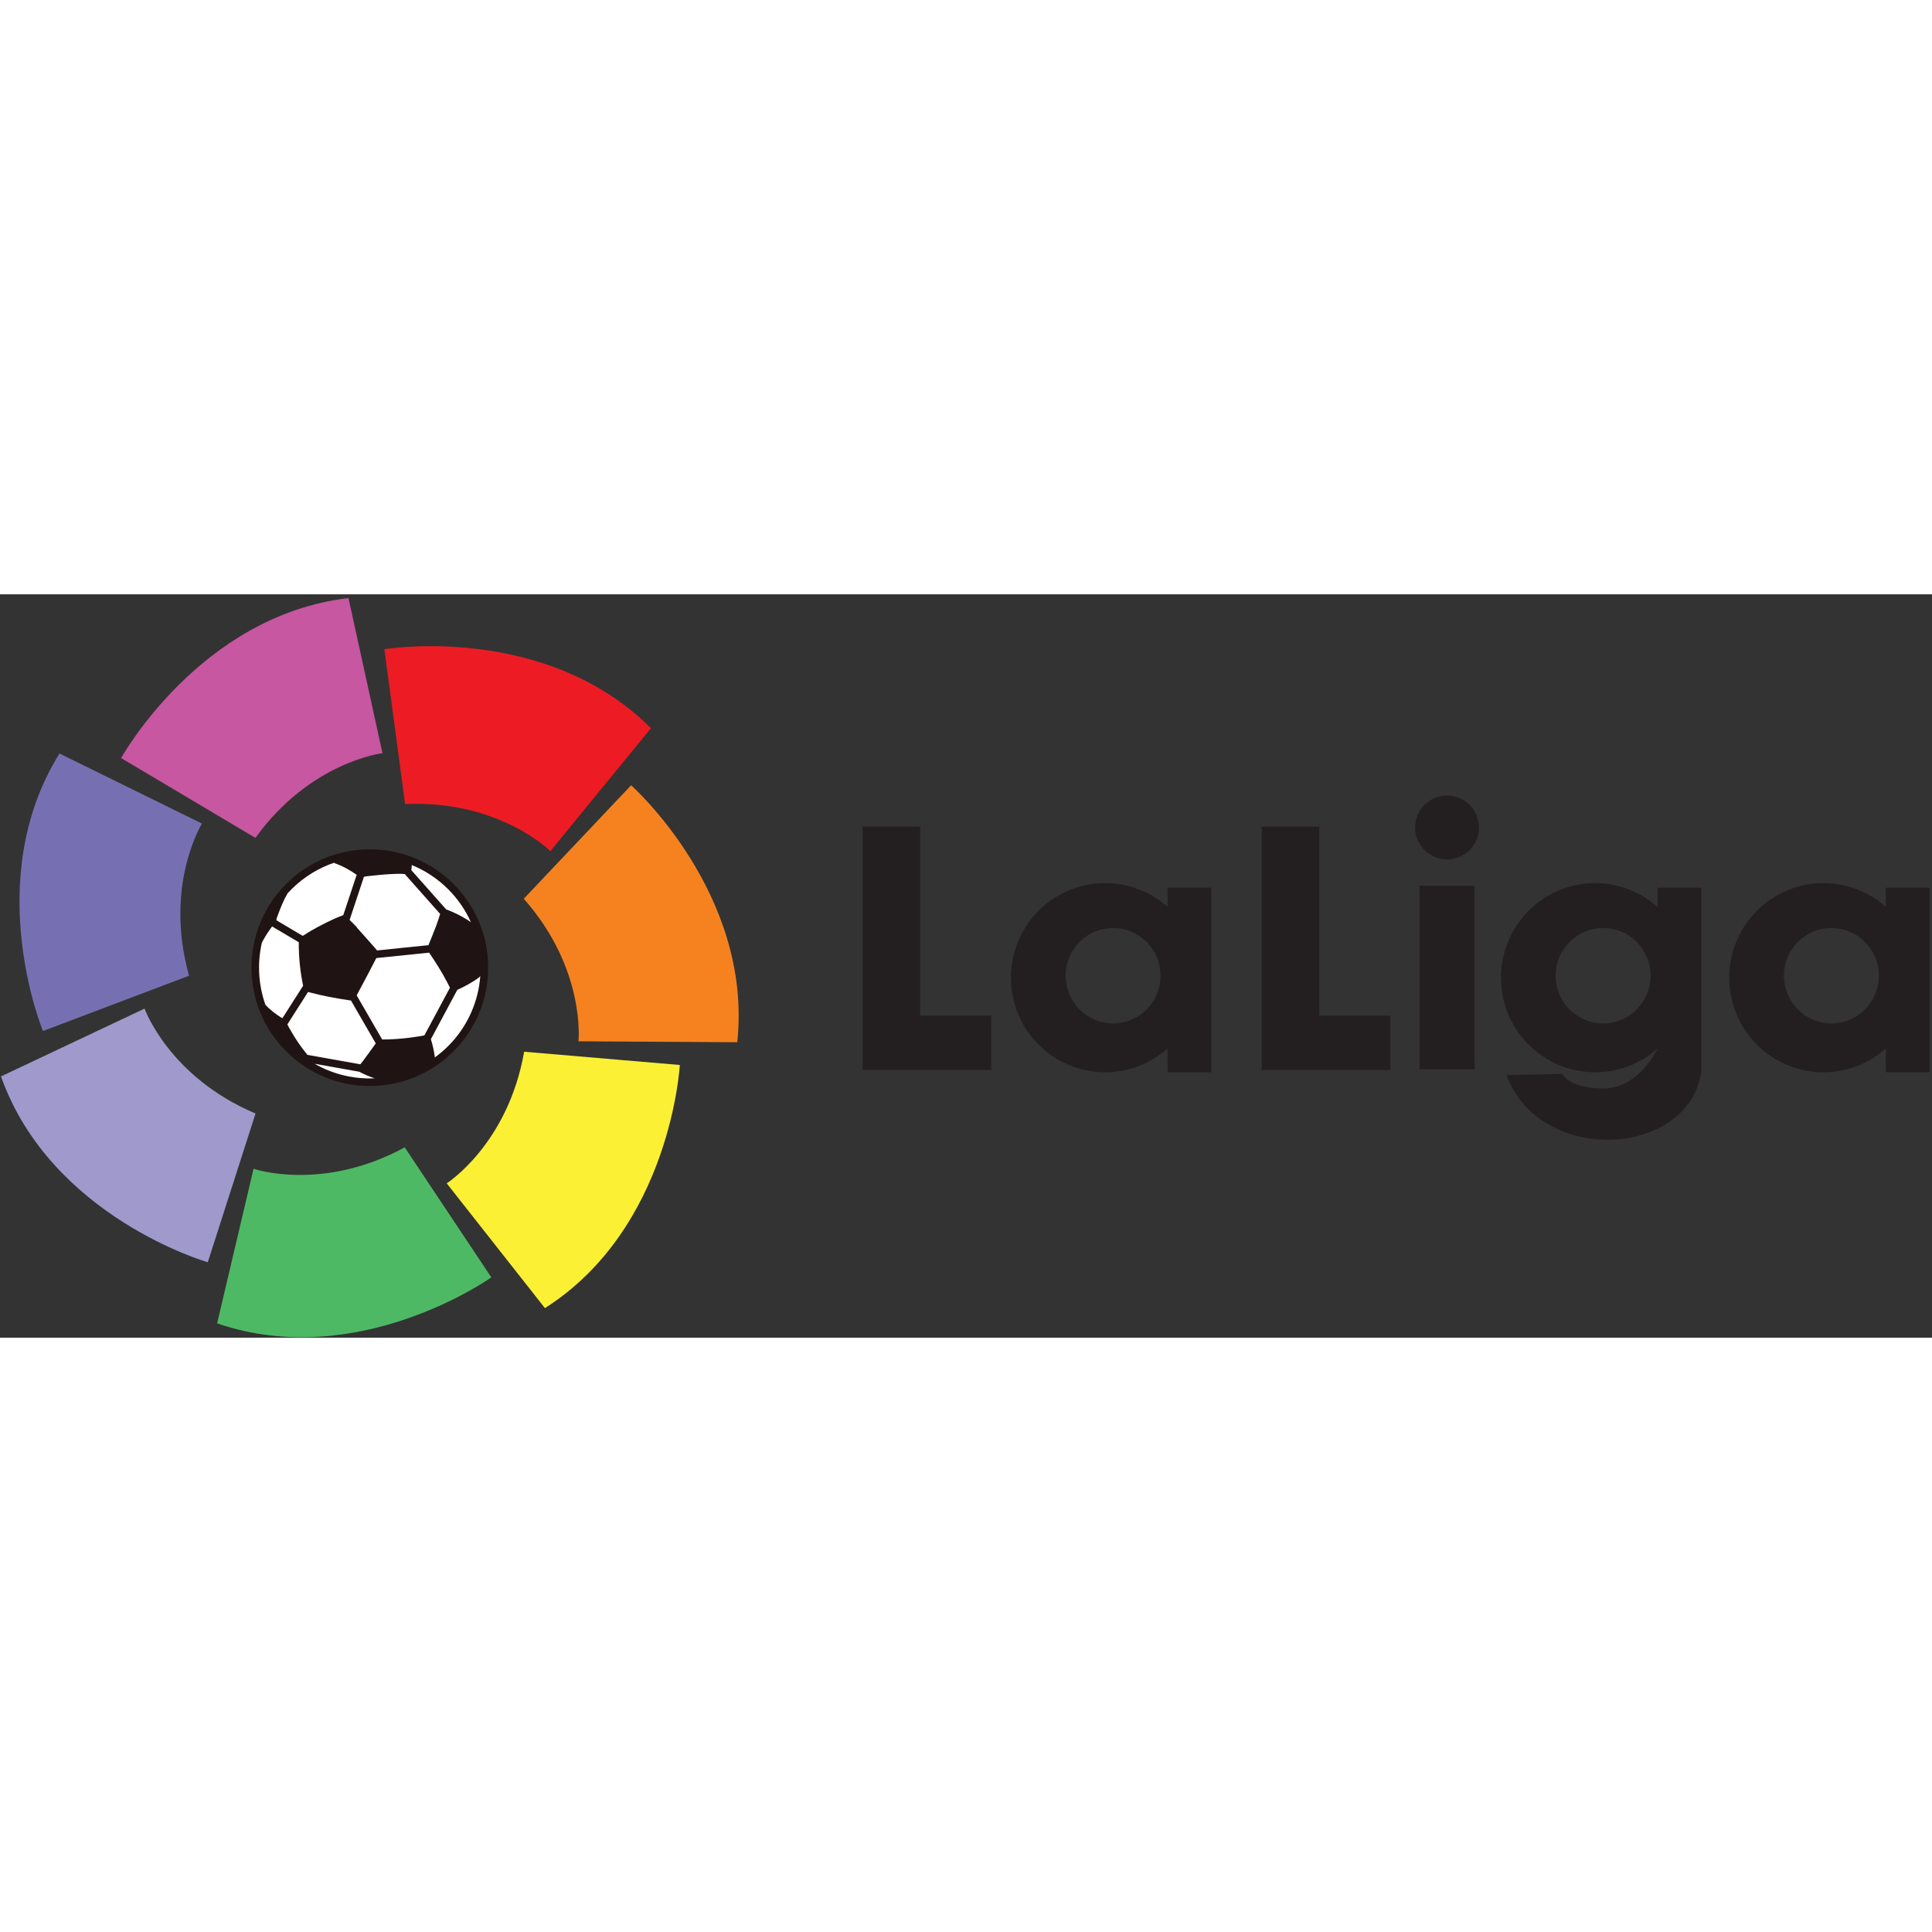 <?xml version="1.0" encoding="UTF-8"?>
<svg xmlns="http://www.w3.org/2000/svg" xmlns:xlink="http://www.w3.org/1999/xlink" height="200.0pt" width="200.0pt" viewBox="0 0 512 197" version="1.1">
<rect x="0" y="0" width="512" height="197" fill="#333333" stroke="none"/>
<g id="surface1">
<path style=" stroke:none;fill-rule:evenodd;fill:rgb(92.899%,10.999%,14.099%);fill-opacity:1;" d="M 107.359 55.578 L 101.859 14.543 C 101.859 14.543 144.48 7.457 172.504 35.484 L 145.855 68.055 C 145.855 68.055 132.27 54.469 107.359 55.578 "/>
<path style=" stroke:none;fill-rule:evenodd;fill:rgb(96.1%,50.999%,12.199%);fill-opacity:1;" d="M 138.805 80.68 L 167.254 50.602 C 167.254 50.602 199.559 79.289 195.387 118.703 L 153.301 118.457 C 153.301 118.457 155.324 99.352 138.805 80.68 "/>
<path style=" stroke:none;fill-rule:evenodd;fill:rgb(98.799%,94.099%,20.799%);fill-opacity:1;" d="M 138.906 121.219 L 180.156 124.734 C 180.156 124.734 177.844 167.879 144.414 189.168 L 118.387 156.098 C 118.387 156.098 134.594 145.777 138.906 121.219 "/>
<path style=" stroke:none;fill-rule:evenodd;fill:rgb(30.6%,72.499%,39.2%);fill-opacity:1;" d="M 107.258 146.559 L 130.207 181.016 C 130.207 181.016 95.02 206.086 57.539 193.203 L 67.191 152.238 C 67.191 152.238 85.359 158.484 107.258 146.559 "/>
<path style=" stroke:none;fill-rule:evenodd;fill:rgb(62.399%,60.399%,79.599%);fill-opacity:1;" d="M 67.719 137.59 L 55.066 177.008 C 55.066 177.008 13.535 165.105 0.258 127.762 L 38.312 109.789 C 38.312 109.789 44.75 127.891 67.719 137.59 "/>
<path style=" stroke:none;fill-rule:evenodd;fill:rgb(46.3%,43.9%,70.2%);fill-opacity:1;" d="M 50.102 101.074 L 11.387 115.734 C 11.387 115.734 -5.18 75.836 15.762 42.184 L 53.527 60.754 C 53.527 60.754 43.375 77.066 50.102 101.074 "/>
<path style=" stroke:none;fill-rule:evenodd;fill:rgb(77.599%,34.099%,62.7%);fill-opacity:1;" d="M 67.688 64.547 L 32.098 43.395 C 32.098 43.395 52.988 5.578 92.355 0.992 L 101.359 42.105 C 101.359 42.105 82.273 44.328 67.688 64.547 "/>
<path style=" stroke:none;fill-rule:nonzero;fill:rgb(12.5%,7.5%,8.199%);fill-opacity:1;" d="M 86.207 69.871 C 82.316 71.449 78.828 73.766 75.832 76.762 C 72.836 79.754 70.523 83.246 68.941 87.137 C 67.418 90.895 66.645 94.867 66.645 98.938 C 66.645 103.012 67.418 106.984 68.941 110.738 C 70.523 114.629 72.84 118.121 75.832 121.113 C 78.828 124.109 82.316 126.426 86.207 128.004 C 89.965 129.531 93.938 130.301 98.008 130.301 C 102.082 130.301 106.055 129.527 109.812 128.004 C 113.703 126.426 117.195 124.109 120.188 121.113 C 123.18 118.121 125.496 114.633 127.078 110.738 C 128.602 106.984 129.371 103.012 129.371 98.938 C 129.371 94.867 128.602 90.895 127.078 87.137 C 125.496 83.246 123.18 79.754 120.188 76.762 C 117.195 73.766 113.703 71.449 109.812 69.871 C 106.055 68.348 102.082 67.574 98.008 67.574 C 93.938 67.574 89.965 68.348 86.207 69.871 "/>
<path style=" stroke:none;fill-rule:nonzero;fill:rgb(100%,100%,100%);fill-opacity:1;" d="M 74.484 112.141 C 72.973 111.191 71.582 110.102 70.352 108.816 C 68.469 103.516 68.148 97.781 69.395 92.34 C 69.984 91.18 70.648 90.07 71.406 89.008 C 71.637 88.68 71.852 88.336 72.102 88.016 L 79.18 92.203 C 79.18 92.258 79.18 92.32 79.18 92.383 C 79.164 96.188 79.547 99.969 80.32 103.691 C 80.32 103.711 80.324 103.719 80.328 103.734 L 74.836 112.34 C 74.719 112.281 74.602 112.215 74.484 112.141 "/>
<path style=" stroke:none;fill-rule:nonzero;fill:rgb(100%,100%,100%);fill-opacity:1;" d="M 95.527 126.691 C 96.75 127.312 98.008 127.84 99.297 128.27 C 93.812 128.508 88.277 127.223 83.383 124.414 L 95.25 126.527 C 95.34 126.586 95.43 126.641 95.527 126.691 "/>
<path style=" stroke:none;fill-rule:nonzero;fill:rgb(100%,100%,100%);fill-opacity:1;" d="M 95.484 124.551 L 81.484 122.055 C 79.844 120.066 78.371 117.961 77.105 115.711 C 76.785 115.141 76.422 114.582 76.152 113.984 L 81.633 105.387 C 81.758 105.418 81.891 105.453 82.047 105.492 C 85.477 106.41 88.969 107.062 92.484 107.574 C 92.688 107.602 92.859 107.629 93.008 107.645 L 99.578 119.008 C 98.438 120.613 97.285 122.207 96.105 123.785 C 95.91 124.047 95.703 124.297 95.484 124.551 "/>
<path style=" stroke:none;fill-rule:nonzero;fill:rgb(100%,100%,100%);fill-opacity:1;" d="M 118.781 119.707 C 117.664 120.824 116.48 121.828 115.242 122.727 C 115.039 121.086 114.684 119.473 114.184 117.902 L 121.195 104.82 C 123.129 103.938 124.992 102.941 126.723 101.703 C 126.949 101.547 127.137 101.367 127.281 101.172 C 126.773 107.93 123.938 114.547 118.781 119.707 "/>
<path style=" stroke:none;fill-rule:nonzero;fill:rgb(100%,100%,100%);fill-opacity:1;" d="M 118.469 102.738 C 118.727 103.238 118.984 103.738 119.246 104.25 L 112.469 116.887 C 112.43 116.895 112.395 116.902 112.355 116.906 C 108.695 117.594 105.004 117.957 101.281 117.977 L 94.52 106.285 C 95.57 104.328 96.613 102.371 97.648 100.406 C 98.352 99.074 99.039 97.734 99.727 96.398 L 113.719 94.961 C 115.434 97.473 117.059 100.039 118.469 102.738 "/>
<path style=" stroke:none;fill-rule:nonzero;fill:rgb(100%,100%,100%);fill-opacity:1;" d="M 115.629 87.75 C 114.965 89.504 114.254 91.238 113.547 92.977 L 99.918 94.379 C 99.758 94.16 99.586 93.953 99.41 93.75 C 97.797 91.926 96.18 90.113 94.562 88.297 C 94.578 88.281 94.594 88.266 94.605 88.25 C 93.953 87.598 93.297 86.945 92.648 86.293 L 96.441 74.867 C 96.703 74.801 96.965 74.742 97.234 74.711 C 99.297 74.504 101.359 74.266 103.43 74.145 C 104.695 74.074 105.969 74.035 107.258 74.125 L 116.645 84.707 C 116.32 85.727 116.008 86.754 115.629 87.75 "/>
<path style=" stroke:none;fill-rule:nonzero;fill:rgb(100%,100%,100%);fill-opacity:1;" d="M 118.781 78.168 C 121.371 80.758 123.375 83.719 124.793 86.875 C 123.039 85.668 121.164 84.676 119.191 83.867 C 118.883 83.738 118.57 83.629 118.25 83.516 L 109.008 73.102 C 109.074 72.652 109.105 72.203 109.121 71.746 C 112.637 73.18 115.93 75.32 118.781 78.168 "/>
<path style=" stroke:none;fill-rule:nonzero;fill:rgb(100%,100%,100%);fill-opacity:1;" d="M 88.602 71.199 C 88.641 71.227 88.656 71.25 88.68 71.258 C 90.789 71.984 92.711 73.062 94.523 74.336 L 90.977 85.012 C 90.961 85.016 90.941 85.02 90.926 85.031 C 90.199 85.328 89.461 85.598 88.746 85.922 C 85.805 87.258 82.934 88.742 80.234 90.516 L 73.238 86.379 C 73.25 86.16 73.285 85.938 73.359 85.742 C 73.828 84.488 74.289 83.23 74.82 82.004 C 75.23 81.059 75.699 80.148 76.207 79.254 C 76.539 78.887 76.883 78.523 77.242 78.168 C 80.562 74.848 84.488 72.488 88.668 71.094 C 88.648 71.129 88.625 71.164 88.602 71.199 "/>
<path style=" stroke:none;fill-rule:evenodd;fill:rgb(13.699%,12.199%,12.5%);fill-opacity:1;" d="M 228.621 61.551 L 243.848 61.551 L 243.848 111.676 L 262.672 111.676 L 262.672 126.059 L 228.621 126.059 L 228.621 61.551 "/>
<path style=" stroke:none;fill-rule:evenodd;fill:rgb(13.699%,12.199%,12.5%);fill-opacity:1;" d="M 320.996 77.754 L 309.414 77.754 L 309.414 82.84 C 305.012 78.918 299.219 76.535 292.867 76.535 C 279.082 76.535 267.906 87.758 267.906 101.602 C 267.906 115.441 279.082 126.664 292.867 126.664 C 299.219 126.664 305.012 124.281 309.414 120.359 L 309.414 126.664 L 320.996 126.664 Z M 294.98 88.434 C 301.93 88.434 307.566 94.09 307.566 101.07 C 307.566 108.051 301.93 113.711 294.98 113.711 C 288.031 113.711 282.395 108.051 282.395 101.07 C 282.395 94.09 288.031 88.434 294.98 88.434 "/>
<path style=" stroke:none;fill-rule:evenodd;fill:rgb(13.699%,12.199%,12.5%);fill-opacity:1;" d="M 450.863 77.754 L 439.281 77.754 L 439.281 82.84 C 434.879 78.918 429.082 76.535 422.734 76.535 C 408.949 76.535 397.773 87.758 397.773 101.602 C 397.773 115.441 408.949 126.664 422.734 126.664 C 429.082 126.664 434.879 124.281 439.281 120.359 C 439.281 120.359 438.957 121.066 438.309 122.117 C 436.453 125.129 431.965 130.957 424.984 130.957 C 415.57 130.957 414.039 127.098 414.039 127.098 L 399.234 127.414 C 408.094 151.344 447.227 149.375 450.863 126.664 Z M 424.848 88.434 C 431.797 88.434 437.434 94.09 437.434 101.07 C 437.434 108.051 431.797 113.711 424.848 113.711 C 417.898 113.711 412.262 108.051 412.262 101.07 C 412.262 94.09 417.898 88.434 424.848 88.434 "/>
<path style=" stroke:none;fill-rule:evenodd;fill:rgb(13.699%,12.199%,12.5%);fill-opacity:1;" d="M 511.355 77.754 L 499.773 77.754 L 499.773 82.84 C 495.367 78.918 489.574 76.535 483.223 76.535 C 469.441 76.535 458.266 87.758 458.266 101.602 C 458.266 115.441 469.441 126.664 483.223 126.664 C 489.574 126.664 495.367 124.281 499.773 120.359 L 499.773 126.664 L 511.355 126.664 Z M 485.34 88.434 C 492.289 88.434 497.922 94.09 497.922 101.07 C 497.922 108.051 492.289 113.711 485.34 113.711 C 478.391 113.711 472.754 108.051 472.754 101.07 C 472.754 94.09 478.391 88.434 485.34 88.434 "/>
<path style=" stroke:none;fill-rule:evenodd;fill:rgb(13.699%,12.199%,12.5%);fill-opacity:1;" d="M 376.18 77.234 L 390.773 77.234 L 390.773 125.879 L 376.18 125.879 L 376.18 77.234 "/>
<path style=" stroke:none;fill-rule:evenodd;fill:rgb(13.699%,12.199%,12.5%);fill-opacity:1;" d="M 383.477 53.332 C 388.148 53.332 391.938 57.117 391.938 61.793 C 391.938 66.465 388.148 70.254 383.477 70.254 C 378.801 70.254 375.016 66.465 375.016 61.793 C 375.016 57.117 378.801 53.332 383.477 53.332 "/>
<path style=" stroke:none;fill-rule:evenodd;fill:rgb(13.699%,12.199%,12.5%);fill-opacity:1;" d="M 334.371 61.551 L 349.602 61.551 L 349.602 111.676 L 368.426 111.676 L 368.426 126.059 L 334.371 126.059 L 334.371 61.551 "/>
</g>
</svg>
